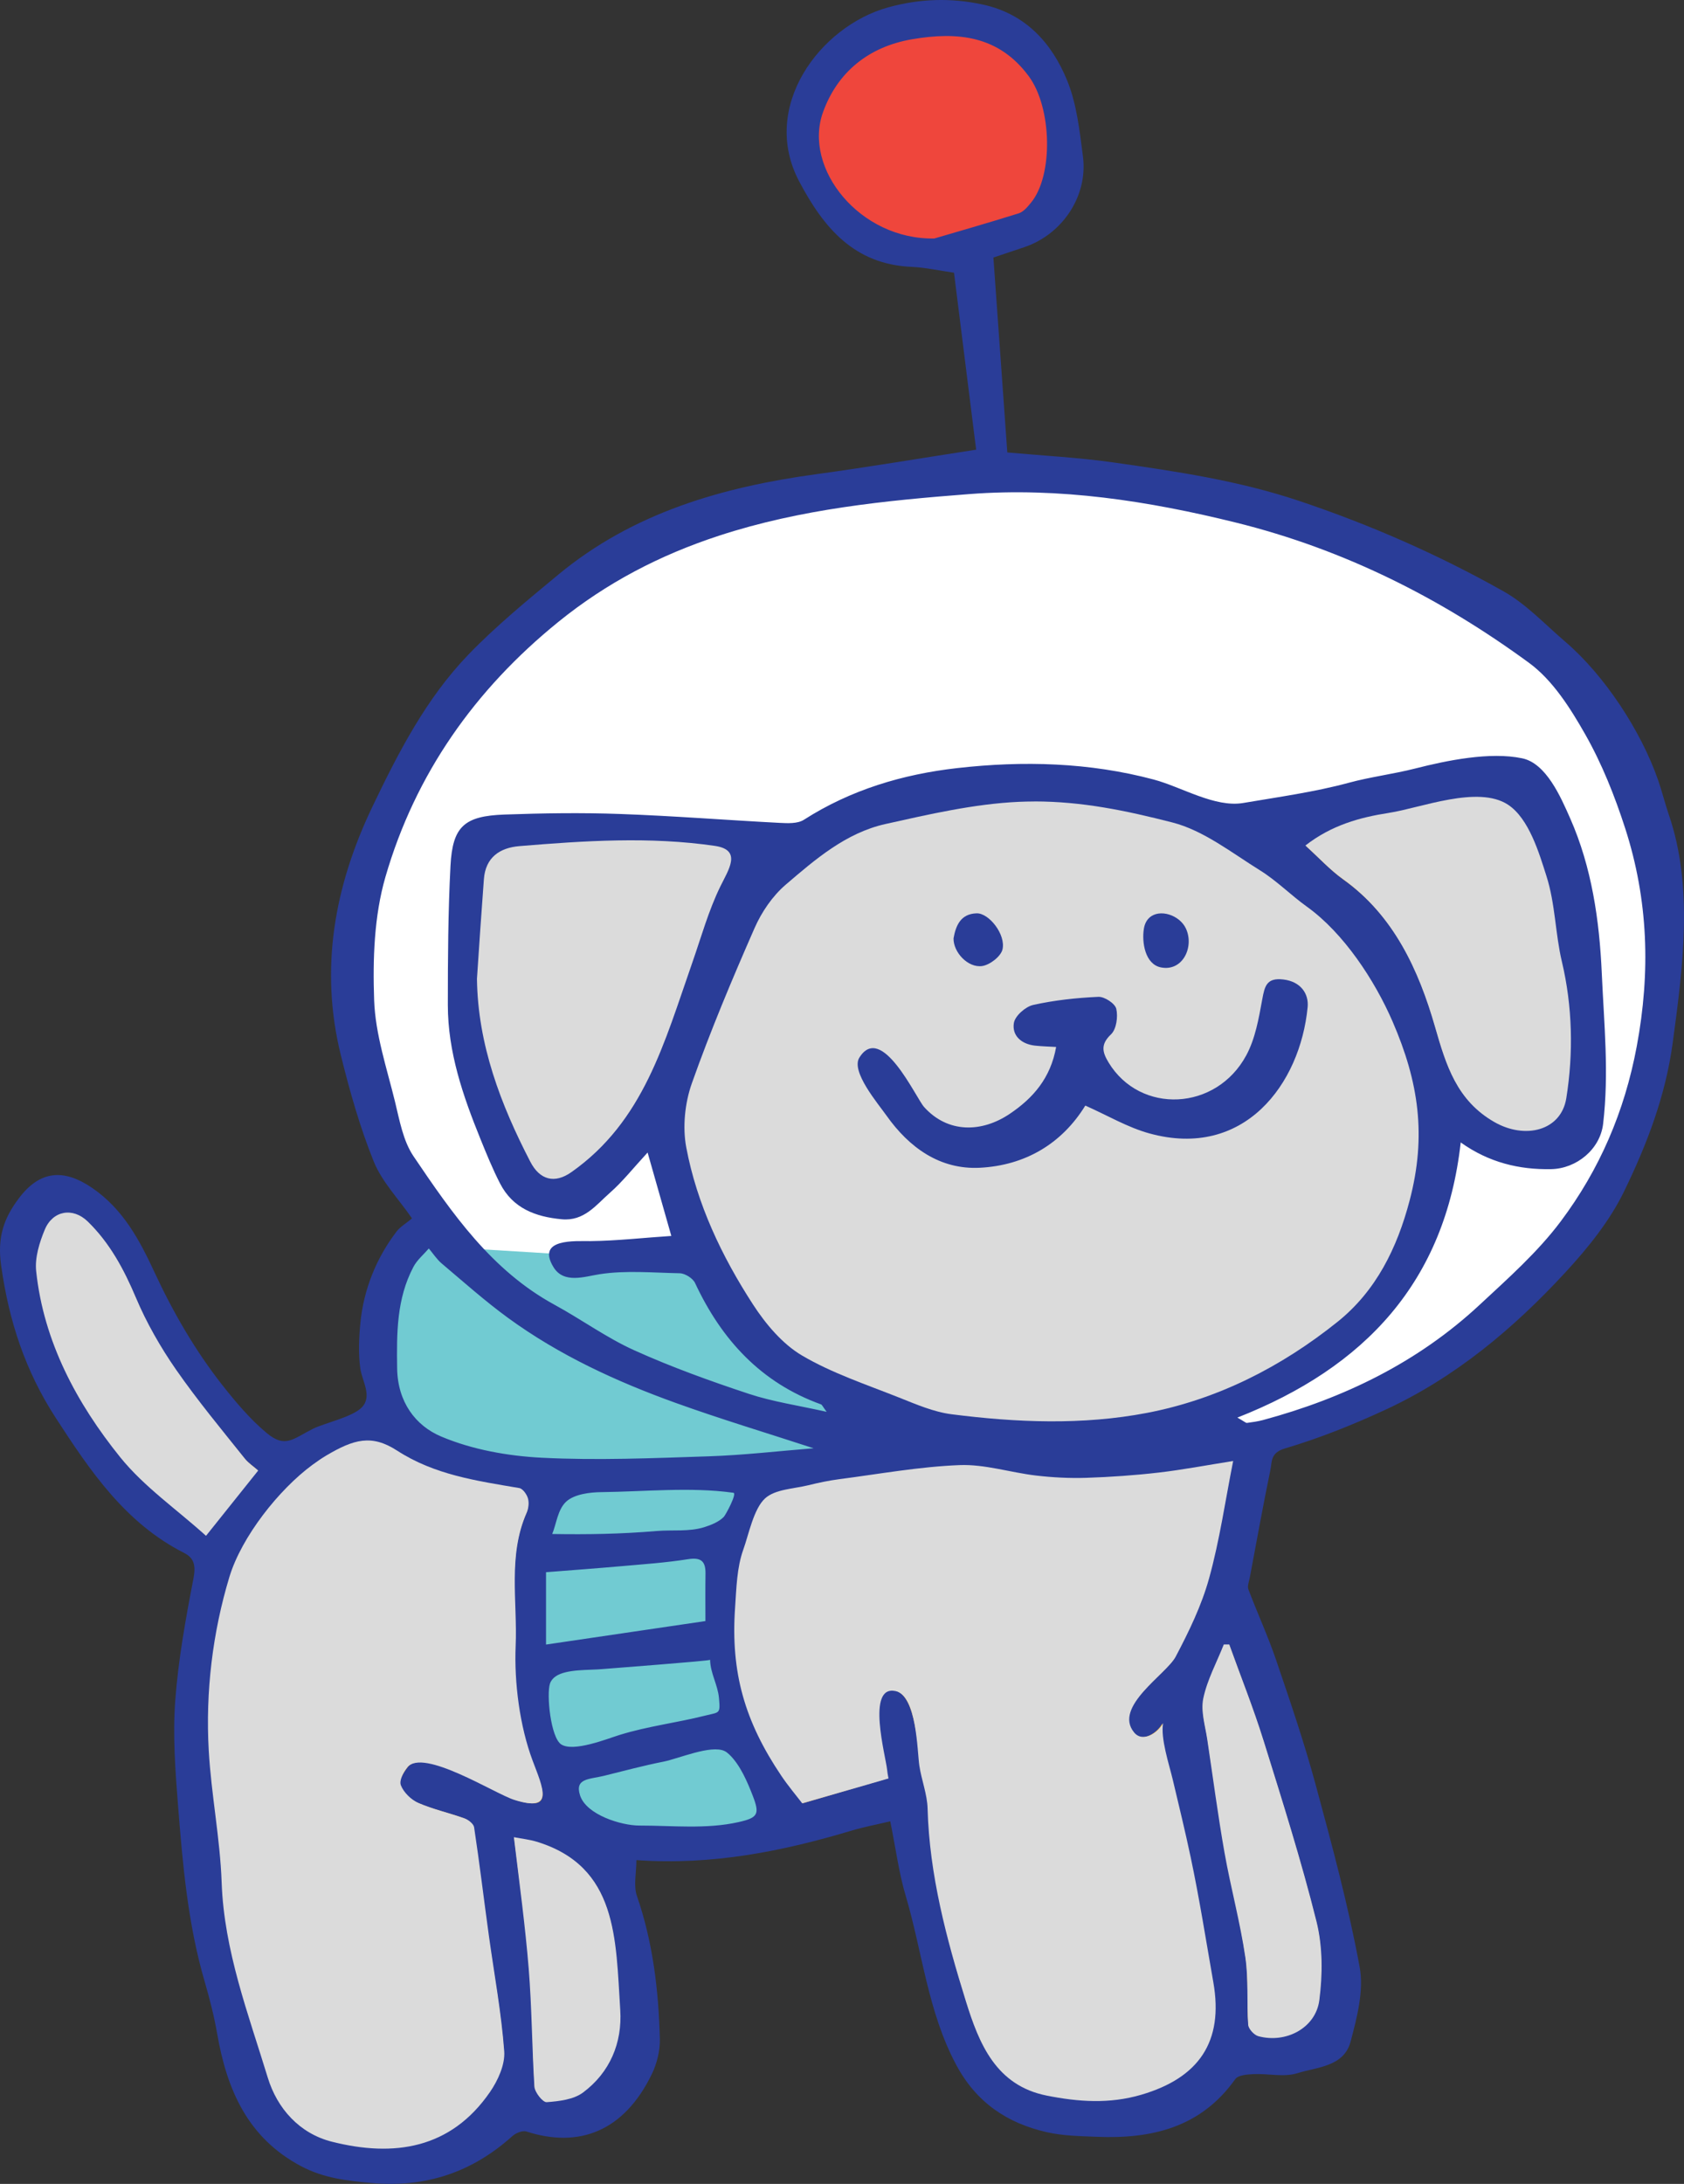 <svg version="1.1" xmlns="http://www.w3.org/2000/svg" xmlns:xlink="http://www.w3.org/1999/xlink" width="103.552" height="134.238" viewBox="0,0,103.552,134.238"><rect x="0" y="0" width="103.552" height="134.238" fill="#333333" stroke="none"/><g transform="translate(-188.256,-113.288)"><g data-paper-data="{&quot;isPaintingLayer&quot;:true}" stroke="none" stroke-linecap="butt" stroke-linejoin="miter" stroke-miterlimit="10" stroke-dasharray="" stroke-dashoffset="0" style="mix-blend-mode: normal"><g><path d="M248.41,201.6l-10.103,-0.6l-16.089,-5.875l-8.716,-8.925l-4.247,-15.094l6.127,-14.531l9.875,-8.775l10.36,-3.7l11.274,-1.6l11.666,0.9l12.225,3.2l12.252,5.9l5.778,8l0.997,4.6l0.996,8.378l-1.594,8.322l-4.184,8.1l-5.479,5.2l-9.065,5.1l-13.249,2.6l-8.824,-1.2" fill="#ffffff" fill-rule="evenodd" stroke-width="1"/><path d="M247.695,114.125l3.213,1.5l2.914,4.5l-0.822,6.15l-6.109,2.7l-5.896,-1.275l-3.461,-5.325l0.897,-4.05l4.558,-3.3l4.706,-0.9" fill="#ef463c" fill-rule="evenodd" stroke-width="1"/><path d="M283.259,163.55l2.54,11.4v8.175l-4.856,0.9l-4.184,-2.925l-0.897,5.625c0,0 -4.109,7.725 -4.259,7.95c-0.149,0.225 -7.097,4.575 -7.097,4.575l-1.719,2.25l3.138,-0.225l-1.195,5.325l-0.523,5.025l2.167,5.175l1.867,6.225l1.644,6.9l1.195,4.65l-0.672,3.6l-3.511,1.275l-2.84,-0.075l-3.063,2.625l-6.724,1.125l-4.341,-1.425l-3.038,-4.725l-2.632,-13.65l-4.782,1.575l-9.488,1.65l-4.184,0.075l0.821,2.025l0.972,8.175l-0.374,3.825l-3.81,2.55l-3.586,0.225l-6.052,2.7l-6.724,-0.75c0,0 -2.391,-2.325 -2.541,-2.55c-0.149,-0.225 -2.54,-7.65 -2.54,-7.65l-1.27,-7.95l0.897,-18.375l-2.914,-1.65l-5.006,-5.1l-3.81,-6.75l-0.747,-5.1l0.672,-2.325l2.54,-0.9l2.541,1.575l4.034,6.225l3.586,5.85l3.063,2.125l6.426,-2.05l7.994,3.3h9.563l10.492,-0.9l1.985,-2.55l-5.678,-3.375l-5.305,-6.975l-1.419,-4.725l-1.27,-3.225l-2.466,2.775c0,0 -3.063,2.55 -3.287,2.475c-0.224,-0.075 -2.391,-2.1 -2.391,-2.1l-2.839,-6.174l-0.373,-5.376v-9.3h19.798l4.208,-1.575l14.919,-1.275l10.609,1.95c0,0 13.897,-3.075 14.42,-3.15z" fill="#fcb322" fill-rule="evenodd" stroke-width="1"/><path d="M232.23,191.15c0,0 1.27,3.075 1.419,3.3c0.15,0.225 3.811,3.075 3.811,3.075l4.707,3.825l-7.173,2.775l-2.241,7.125l0.075,5.175l1.344,4.2l2.765,4.8l-7.92,1.35l-5.155,-0.975l-1.419,-1.8l-1.644,-6.225v-6.15l0.971,-5.625l0.075,-1.725l-8.667,-2.25c0,0 -1.27,-2.625 -1.195,-2.925c0.074,-0.3 0,-6 0,-6l1.345,-3.3l9.787,0.6h7.172z" fill="#71cbd2" fill-rule="evenodd" stroke-width="1"/><path d="M213.593,188.181c-0.849,-1.227 -1.857,-2.262 -2.357,-3.502c-0.848,-2.105 -1.474,-4.316 -2.02,-6.526c-1.319,-5.332 -0.393,-10.413 1.945,-15.291c1.599,-3.338 3.302,-6.64 5.885,-9.324c1.708,-1.773 3.632,-3.347 5.531,-4.921c4.61,-3.821 10.101,-5.394 15.898,-6.185c3.185,-0.434 6.357,-0.972 9.806,-1.504c-0.446,-3.561 -0.902,-7.2 -1.362,-10.877c-0.959,-0.137 -1.78,-0.324 -2.606,-0.359c-3.531,-0.153 -5.411,-2.403 -6.919,-5.263c-2.418,-4.584 1.295,-9.533 5.474,-10.687c1.952,-0.539 3.854,-0.599 5.812,-0.176c2.629,0.566 4.251,2.352 5.199,4.675c0.59,1.447 0.764,3.089 0.969,4.664c0.317,2.432 -1.266,4.788 -3.605,5.576c-0.595,0.199 -1.19,0.399 -1.901,0.637c0.285,3.986 0.568,7.968 0.855,11.981c2.175,0.198 4.368,0.308 6.534,0.616c3.842,0.546 7.67,1.111 11.391,2.356c4.378,1.465 8.577,3.307 12.584,5.562c1.409,0.793 2.566,2.045 3.815,3.113c2.404,2.058 4.648,5.478 5.691,8.483c0.25,0.72 0.425,1.443 0.666,2.146c1.52,4.432 0.86,9.387 0.239,13.993c-0.443,3.292 -1.593,6.272 -2.995,9.156c-0.881,1.813 -2.214,3.464 -3.593,4.959c-3.192,3.46 -6.781,6.472 -11.089,8.463c-2.002,0.926 -4.069,1.753 -6.179,2.378c-0.89,0.264 -0.782,0.81 -0.888,1.325c-0.454,2.198 -0.851,4.408 -1.266,6.615c-0.045,0.238 -0.162,0.516 -0.087,0.715c0.55,1.454 1.202,2.868 1.703,4.337c0.863,2.536 1.731,5.077 2.431,7.66c1.007,3.716 2.014,7.443 2.71,11.223c0.267,1.451 -0.163,3.102 -0.559,4.586c-0.412,1.545 -2.062,1.557 -3.273,1.938c-0.822,0.258 -1.794,0.015 -2.696,0.056c-0.386,0.018 -0.945,0.059 -1.121,0.307c-2.113,2.976 -5.138,3.686 -8.514,3.546c-1.031,-0.042 -2.084,-0.057 -3.082,-0.285c-2.429,-0.554 -4.322,-1.82 -5.558,-4.127c-1.756,-3.274 -2.084,-6.945 -3.116,-10.417c-0.416,-1.404 -0.604,-2.876 -0.945,-4.563c-0.792,0.188 -1.61,0.342 -2.403,0.579c-4.247,1.27 -8.55,2.134 -13.207,1.806c0,0.778 -0.189,1.564 0.033,2.208c0.985,2.854 1.332,5.801 1.409,8.785c0.018,0.719 -0.179,1.509 -0.494,2.159c-1.715,3.537 -4.495,4.569 -7.709,3.53c-0.239,-0.077 -0.653,0.09 -0.864,0.28c-2.478,2.229 -5.333,3.187 -8.669,2.884c-1.506,-0.136 -2.933,-0.297 -4.313,-1.026c-3.3,-1.744 -4.574,-4.705 -5.173,-8.151c-0.189,-1.087 -0.465,-2.163 -0.774,-3.223c-1.034,-3.545 -1.348,-7.2 -1.636,-10.853c-0.166,-2.118 -0.324,-4.264 -0.169,-6.375c0.184,-2.526 0.641,-5.038 1.121,-7.53c0.148,-0.769 0.058,-1.25 -0.575,-1.57c-3.617,-1.833 -5.773,-5.037 -7.897,-8.307c-1.868,-2.878 -2.884,-5.963 -3.357,-9.383c-0.239,-1.722 0.168,-2.875 1.082,-4.094c1.295,-1.728 2.767,-1.859 4.541,-0.637c1.895,1.305 2.901,3.209 3.819,5.187c1.133,2.441 2.494,4.794 4.158,6.911c0.819,1.04 1.71,2.101 2.73,2.95c1.149,0.96 1.626,0.355 2.853,-0.261c0.666,-0.335 2.426,-0.717 3,-1.313c0.659,-0.684 0.019,-1.603 -0.093,-2.387c-0.128,-0.893 -0.083,-1.924 0.006,-2.823c0.202,-2.045 0.981,-3.977 2.228,-5.605c0.219,-0.287 0.559,-0.479 0.946,-0.8zM264.344,200.424c0.452,0.256 0.527,0.336 0.589,0.327c0.332,-0.046 0.667,-0.09 0.99,-0.177c4.975,-1.343 9.512,-3.542 13.315,-7.079c1.749,-1.626 3.572,-3.24 4.994,-5.137c2.378,-3.174 3.919,-6.734 4.668,-10.739c0.86,-4.596 0.709,-9.03 -0.71,-13.421c-0.642,-1.984 -1.428,-3.962 -2.454,-5.768c-0.915,-1.61 -1.998,-3.327 -3.448,-4.391c-5.444,-3.99 -11.392,-6.983 -18.012,-8.624c-5.411,-1.34 -10.88,-2.182 -16.404,-1.758c-5.176,0.398 -10.365,0.912 -15.392,2.555c-3.653,1.194 -6.926,2.901 -9.891,5.303c-5.127,4.153 -8.802,9.354 -10.634,15.683c-0.694,2.398 -0.782,5.053 -0.692,7.575c0.074,2.087 0.774,4.16 1.279,6.218c0.282,1.154 0.5,2.422 1.142,3.37c2.375,3.511 4.795,7.016 8.665,9.124c1.658,0.903 3.205,2.034 4.917,2.806c2.282,1.029 4.652,1.883 7.031,2.671c1.471,0.487 3.028,0.712 4.791,1.108c-0.248,-0.333 -0.283,-0.435 -0.346,-0.458c-3.691,-1.33 -6.114,-3.969 -7.746,-7.461c-0.137,-0.293 -0.618,-0.593 -0.945,-0.599c-1.623,-0.031 -3.319,-0.191 -4.925,0.059c-0.927,0.144 -2.201,0.605 -2.835,-0.435c-1.093,-1.791 1.378,-1.59 2.272,-1.6c1.647,-0.018 3.328,-0.213 4.974,-0.318c-0.501,-1.762 -0.948,-3.332 -1.459,-5.127c-0.887,0.961 -1.536,1.788 -2.312,2.47c-0.854,0.75 -1.586,1.763 -2.969,1.632c-1.619,-0.152 -3.006,-0.673 -3.792,-2.201c-0.456,-0.887 -0.834,-1.816 -1.209,-2.741c-1.073,-2.643 -2.001,-5.335 -2.002,-8.231c0,-2.852 0.015,-5.708 0.163,-8.554c0.127,-2.415 0.844,-3.061 3.318,-3.15c2.366,-0.085 4.741,-0.12 7.106,-0.035c3.271,0.116 6.536,0.377 9.804,0.546c0.503,0.026 1.116,0.058 1.502,-0.189c2.89,-1.848 6.08,-2.798 9.432,-3.178c4.056,-0.46 8.127,-0.35 12.08,0.704c1.727,0.461 3.758,1.738 5.508,1.441c2.135,-0.364 4.382,-0.672 6.474,-1.239c1.348,-0.366 2.742,-0.535 4.106,-0.882c1.931,-0.491 4.589,-1.042 6.574,-0.624c1.471,0.31 2.358,2.353 2.951,3.697c1.324,2.999 1.795,6.26 1.94,9.512c0.141,3.159 0.451,6.111 0.083,9.259c-0.184,1.565 -1.634,2.754 -3.197,2.784c-1.957,0.039 -3.83,-0.405 -5.56,-1.642c-0.957,8.56 -5.874,13.824 -13.734,16.914zM250.904,162.622c-2.746,0.126 -5.506,0.763 -8.171,1.357c-2.437,0.544 -4.301,2.158 -6.128,3.723c-0.807,0.692 -1.475,1.674 -1.906,2.657c-1.377,3.136 -2.709,6.299 -3.852,9.527c-0.426,1.206 -0.576,2.671 -0.341,3.922c0.656,3.487 2.179,6.681 4.099,9.638c0.779,1.201 1.802,2.416 3.005,3.125c1.848,1.087 3.936,1.772 5.945,2.571c1.049,0.416 2.124,0.886 3.226,1.027c3.992,0.511 8.021,0.678 11.987,-0.082c4.349,-0.833 8.242,-2.813 11.692,-5.577c2.372,-1.9 3.661,-4.517 4.43,-7.445c1.05,-3.992 0.554,-7.269 -1.045,-10.964c-1.101,-2.544 -3.002,-5.43 -5.264,-7.051c-0.984,-0.705 -1.851,-1.589 -2.876,-2.225c-1.742,-1.081 -3.46,-2.446 -5.38,-2.937c-2.861,-0.732 -5.525,-1.288 -8.471,-1.288c-0.315,0 -0.633,0.008 -0.95,0.022zM242.844,222.6c0.005,0.029 -0.059,-0.249 -0.087,-0.531c-0.079,-0.812 -1.29,-5.264 0.533,-4.873c1.317,0.284 1.41,3.731 1.548,4.639c0.131,0.87 0.479,1.725 0.502,2.593c0.11,4.077 1.118,7.976 2.316,11.825c0.811,2.606 1.833,5.178 4.964,5.797c1.924,0.381 3.825,0.53 5.808,-0.055c3.521,-1.038 5.041,-3.237 4.401,-6.889c-0.449,-2.563 -0.864,-5.132 -1.403,-7.676c-0.337,-1.593 -0.729,-3.173 -1.106,-4.757c-0.222,-0.934 -0.756,-2.512 -0.591,-3.453c-0.247,0.521 -1.22,1.253 -1.783,0.57c-1.299,-1.576 1.994,-3.568 2.561,-4.642c0.814,-1.541 1.6,-3.144 2.062,-4.815c0.655,-2.363 1.008,-4.812 1.485,-7.203c-1.68,0.267 -3.116,0.546 -4.565,0.714c-1.475,0.171 -2.96,0.279 -4.445,0.328c-1.027,0.034 -2.067,-0.019 -3.089,-0.138c-1.569,-0.185 -3.138,-0.702 -4.69,-0.641c-2.468,0.096 -4.924,0.542 -7.383,0.861c-0.636,0.083 -1.27,0.216 -1.894,0.37c-0.91,0.223 -2.03,0.24 -2.651,0.801c-0.709,0.642 -1.01,2.236 -1.333,3.131c-0.407,1.126 -0.423,2.392 -0.506,3.586c-0.278,4 0.616,6.978 2.849,10.295c0.413,0.615 0.899,1.182 1.287,1.688c1.682,-0.492 3.344,-0.978 5.21,-1.525zM208.334,202.801c-0.282,0.167 -0.555,0.356 -0.859,0.579c-2.046,1.504 -4.332,4.399 -5.084,6.878c-1.032,3.405 -1.456,7.035 -1.251,10.642c0.153,2.699 0.694,5.378 0.789,8.076c0.149,4.196 1.613,8.053 2.809,11.97c0.577,1.893 1.932,3.434 3.934,3.938c3.807,0.96 7.281,0.456 9.7,-3.059c0.487,-0.708 0.926,-1.681 0.866,-2.493c-0.175,-2.364 -0.62,-4.71 -0.947,-7.063c-0.309,-2.227 -0.591,-4.458 -0.929,-6.68c-0.032,-0.209 -0.348,-0.454 -0.583,-0.538c-0.94,-0.338 -1.928,-0.552 -2.841,-0.948c-0.443,-0.192 -0.91,-0.623 -1.078,-1.059c-0.112,-0.291 0.22,-0.831 0.481,-1.156c0.965,-1.201 5.388,1.656 6.582,2.033c2.52,0.797 1.655,-0.748 1.036,-2.398c-0.796,-2.123 -1.125,-4.786 -1.029,-7.041c0.115,-2.718 -0.476,-5.535 0.69,-8.177c0.113,-0.258 0.154,-0.608 0.078,-0.871c-0.072,-0.249 -0.316,-0.596 -0.53,-0.633c-2.621,-0.446 -5.189,-0.803 -7.499,-2.3c-1.573,-1.02 -2.66,-0.687 -4.335,0.3zM217.634,173.465c0.053,4.052 1.44,7.687 3.254,11.187c0.584,1.129 1.489,1.357 2.509,0.639c4.449,-3.127 5.661,-7.88 7.386,-12.809c0.549,-1.568 1.006,-3.183 1.737,-4.679c0.505,-1.033 1.351,-2.232 -0.332,-2.478c-3.994,-0.584 -7.982,-0.313 -11.969,0.017c-1.214,0.1 -2.072,0.69 -2.173,2.016c-0.154,2.035 -0.276,4.071 -0.412,6.107zM268.564,165.292c0.832,0.753 1.51,1.496 2.31,2.067c3.119,2.229 4.624,5.516 5.627,9.003c0.679,2.364 1.317,4.527 3.632,5.851c1.886,1.078 4.081,0.55 4.402,-1.459c0.446,-2.782 0.363,-5.62 -0.288,-8.36c-0.406,-1.705 -0.389,-3.514 -0.939,-5.23c-0.44,-1.377 -1.047,-3.517 -2.346,-4.369c-1.847,-1.211 -5.332,0.207 -7.278,0.505c-1.801,0.278 -3.508,0.74 -5.12,1.992zM245.71,127.947c1.21,-0.356 3.209,-0.926 5.193,-1.547c0.29,-0.091 0.539,-0.398 0.75,-0.653c1.382,-1.67 1.296,-5.837 -0.139,-7.777c-1.849,-2.499 -4.379,-2.748 -7.178,-2.268c-2.689,0.462 -4.593,2.042 -5.471,4.48c-1.249,3.462 2.274,7.852 6.845,7.765zM238.286,202.309c-2.876,-0.939 -5.706,-1.789 -8.483,-2.789c-3.641,-1.311 -7.153,-2.927 -10.299,-5.219c-1.42,-1.035 -2.737,-2.211 -4.082,-3.346c-0.307,-0.259 -0.534,-0.614 -0.797,-0.926c-0.32,0.373 -0.72,0.703 -0.945,1.128c-1.037,1.959 -1.034,4.071 -1.003,6.238c0.03,2.073 1.132,3.528 2.71,4.193c1.912,0.807 4.093,1.195 6.181,1.303c3.409,0.174 6.838,0.026 10.257,-0.087c2.161,-0.07 4.316,-0.325 6.461,-0.495zM204.093,203.647c-0.269,-0.236 -0.593,-0.447 -0.823,-0.735c-1.434,-1.794 -2.929,-3.546 -4.239,-5.428c-0.948,-1.363 -1.766,-2.85 -2.412,-4.38c-0.736,-1.744 -1.598,-3.371 -2.952,-4.687c-0.916,-0.891 -2.14,-0.681 -2.629,0.494c-0.329,0.789 -0.61,1.718 -0.522,2.543c0.457,4.341 2.486,8.059 5.15,11.362c1.466,1.817 3.454,3.212 5.241,4.828c1.124,-1.409 2.126,-2.668 3.186,-3.997zM263.853,214.416c-0.111,0 -0.222,0 -0.333,-0.001c-0.434,1.1 -1.014,2.17 -1.253,3.313c-0.164,0.785 0.122,1.674 0.248,2.51c0.346,2.305 0.679,4.612 1.085,6.906c0.379,2.145 0.928,4.262 1.243,6.415c0.199,1.359 0.076,2.763 0.171,4.14c0.018,0.253 0.358,0.626 0.615,0.697c1.685,0.462 3.511,-0.483 3.737,-2.203c0.206,-1.58 0.2,-3.289 -0.182,-4.824c-0.929,-3.727 -2.094,-7.397 -3.238,-11.066c-0.618,-1.987 -1.39,-3.926 -2.093,-5.887zM219.875,226.261c0.338,2.817 0.73,5.418 0.942,8.035c0.194,2.393 0.164,4.805 0.314,7.204c0.021,0.351 0.51,0.971 0.746,0.954c0.757,-0.055 1.638,-0.159 2.217,-0.588c1.654,-1.229 2.393,-3.033 2.262,-5.061c-0.282,-4.356 -0.091,-8.755 -5.119,-10.273c-0.403,-0.122 -0.829,-0.169 -1.362,-0.271zM233.092,221.124c-0.094,-0.089 -0.188,-0.159 -0.282,-0.204c-0.836,-0.4 -2.829,0.469 -3.755,0.652c-1.233,0.245 -2.447,0.57 -3.667,0.873c-0.878,0.217 -1.806,0.137 -1.464,1.199c0.385,1.2 2.546,1.857 3.644,1.856c2.014,-0.002 4.108,0.235 6.094,-0.21c1.197,-0.268 1.319,-0.486 0.891,-1.598c-0.332,-0.861 -0.781,-1.923 -1.461,-2.568zM221.832,214.375c3.368,-0.496 6.444,-0.95 9.802,-1.444c0,-0.935 -0.011,-1.923 0.004,-2.913c0.012,-0.777 -0.283,-1.017 -1.088,-0.889c-1.353,0.215 -2.726,0.308 -4.094,0.429c-1.51,0.134 -3.022,0.243 -4.624,0.37c0,1.435 0,2.875 0,4.447zM222.425,216.33c-0.162,0.111 -0.284,0.254 -0.348,0.439c-0.227,0.657 0.04,3.318 0.687,3.742c0.757,0.493 2.836,-0.347 3.599,-0.583c1.728,-0.535 3.509,-0.745 5.265,-1.188c0.876,-0.221 0.929,-0.08 0.838,-1.086c-0.072,-0.803 -0.533,-1.528 -0.545,-2.341c0.001,0.067 -6.142,0.524 -6.592,0.567c-0.844,0.082 -2.227,-0.014 -2.904,0.45zM233.307,205.039c-2.589,-0.358 -5.467,-0.062 -8.087,-0.033c-0.65,0.008 -1.65,0.113 -2.158,0.593c-0.519,0.492 -0.587,1.347 -0.85,1.98c2.182,0.036 4.22,0.003 6.427,-0.184c0.96,-0.081 1.993,0.058 2.926,-0.236c0.404,-0.127 0.896,-0.32 1.199,-0.633c0.111,-0.114 0.835,-1.452 0.587,-1.482c-0.015,-0.001 -0.03,-0.003 -0.044,-0.005z" fill="#2a3d98" fill-rule="nonzero" stroke-width="1"/><path d="M200.924,207.691c-1.787,-1.616 -3.807,-3.01 -5.273,-4.827c-2.664,-3.303 -4.714,-7.103 -5.171,-11.444c-0.088,-0.825 0.201,-1.761 0.53,-2.55c0.489,-1.175 1.724,-1.391 2.64,-0.5c1.354,1.316 2.227,2.94 2.963,4.684c0.646,1.53 1.521,3.059 2.469,4.422c1.31,1.882 2.793,3.674 4.227,5.468c0.23,0.288 0.554,0.499 0.823,0.735c-1.06,1.329 -2.083,2.602 -3.207,4.011z" data-paper-data="{&quot;noHover&quot;:false,&quot;origItem&quot;:[&quot;Path&quot;,{&quot;applyMatrix&quot;:true,&quot;segments&quot;:[[[204.093,203.647],[-1.06,1.329],[-0.269,-0.236]],[[203.27,202.912],[0.23,0.288],[-1.434,-1.794]],[[199.031,197.484],[1.31,1.882],[-0.948,-1.363]],[[196.619,193.104],[0.646,1.53],[-0.736,-1.744]],[[193.667,188.417],[1.354,1.316],[-0.916,-0.891]],[[191.038,188.911],[0.489,-1.175],[-0.329,0.789]],[[190.516,191.454],[-0.088,-0.825],[0.457,4.341]],[[195.666,202.816],[-2.664,-3.303],[1.466,1.817]],[[200.907,207.644],[-1.787,-1.616],[1.124,-1.409]]],&quot;closed&quot;:true,&quot;fillColor&quot;:[0,0,0,1],&quot;fillRule&quot;:&quot;evenodd&quot;}]}" fill="#dbdbdb" fill-rule="evenodd" stroke-width="0.5"/><path d="M221.225,226.483c5.028,1.518 4.889,5.996 5.171,10.352c0.131,2.028 -0.641,3.851 -2.295,5.08c-0.579,0.429 -1.474,0.533 -2.231,0.588c-0.236,0.017 -0.731,-0.604 -0.752,-0.955c-0.15,-2.399 -0.157,-4.861 -0.351,-7.253c-0.212,-2.617 -0.573,-5.263 -0.911,-8.08c0.533,0.102 0.966,0.147 1.369,0.269z" data-paper-data="{&quot;noHover&quot;:false,&quot;origItem&quot;:[&quot;Path&quot;,{&quot;applyMatrix&quot;:true,&quot;segments&quot;:[[[219.875,226.261],[0.533,0.102],[0.338,2.817]],[[220.817,234.296],[-0.212,-2.617],[0.194,2.393]],[[221.131,241.5],[-0.15,-2.399],[0.021,0.351]],[[221.877,242.454],[-0.236,0.017],[0.757,-0.055]],[[224.094,241.866],[-0.579,0.429],[1.654,-1.229]],[[226.356,236.805],[0.131,2.028],[-0.282,-4.356]],[[221.237,226.532],[5.028,1.518],[-0.403,-0.122]]],&quot;closed&quot;:true,&quot;fillColor&quot;:[0,0,0,1],&quot;fillRule&quot;:&quot;evenodd&quot;}]}" fill="#dbdbdb" fill-rule="evenodd" stroke-width="0.5"/><path d="M212.672,202.451c2.31,1.497 4.896,1.859 7.517,2.305c0.214,0.037 0.46,0.385 0.532,0.634c0.076,0.263 0.036,0.613 -0.077,0.871c-1.166,2.642 -0.564,5.467 -0.679,8.185c-0.096,2.255 0.248,4.944 1.044,7.067c0.619,1.65 1.385,3.204 -1.135,2.407c-1.194,-0.377 -5.605,-3.2 -6.57,-1.999c-0.261,0.325 -0.508,0.815 -0.396,1.106c0.168,0.436 0.637,0.894 1.08,1.086c0.913,0.396 1.9,0.613 2.84,0.951c0.235,0.084 0.55,0.332 0.582,0.541c0.338,2.222 0.604,4.476 0.913,6.703c0.327,2.353 0.763,4.705 0.938,7.069c0.06,0.812 -0.383,1.787 -0.87,2.495c-2.419,3.515 -5.917,4.022 -9.724,3.062c-2.002,-0.504 -3.369,-2.048 -3.946,-3.941c-1.196,-3.917 -2.686,-7.796 -2.835,-11.992c-0.095,-2.698 -0.641,-5.415 -0.794,-8.114c-0.205,-3.607 0.239,-7.266 1.271,-10.671c0.752,-2.479 3.056,-5.382 5.102,-6.886c0.304,-0.223 0.579,-0.412 0.861,-0.579c1.675,-0.987 2.772,-1.32 4.345,-0.3z" data-paper-data="{&quot;noHover&quot;:false,&quot;origItem&quot;:[&quot;Path&quot;,{&quot;applyMatrix&quot;:true,&quot;segments&quot;:[[[208.334,202.801],[1.675,-0.987],[-0.282,0.167]],[[207.475,203.38],[0.304,-0.223],[-2.046,1.504]],[[202.391,210.258],[0.752,-2.479],[-1.032,3.405]],[[201.14,220.9],[-0.205,-3.607],[0.153,2.699]],[[201.929,228.976],[-0.095,-2.698],[0.149,4.196]],[[204.738,240.946],[-1.196,-3.917],[0.577,1.893]],[[208.672,244.884],[-2.002,-0.504],[3.807,0.96]],[[218.372,241.825],[-2.419,3.515],[0.487,-0.708]],[[219.238,239.332],[0.06,0.812],[-0.175,-2.364]],[[218.291,232.269],[0.327,2.353],[-0.309,-2.227]],[[217.362,225.589],[0.338,2.222],[-0.032,-0.209]],[[216.779,225.051],[0.235,0.084],[-0.94,-0.338]],[[213.938,224.103],[0.913,0.396],[-0.443,-0.192]],[[212.86,223.044],[0.168,0.436],[-0.112,-0.291]],[[213.341,221.888],[-0.261,0.325],[0.965,-1.201]],[[219.923,223.921],[-1.194,-0.377],[2.52,0.797]],[[220.959,221.523],[0.619,1.65],[-0.796,-2.123]],[[219.93,214.482],[-0.096,2.255],[0.115,-2.718]],[[220.62,206.305],[-1.166,2.642],[0.113,-0.258]],[[220.698,205.434],[0.076,0.263],[-0.072,-0.249]],[[220.168,204.801],[0.214,0.037],[-2.621,-0.446]],[[212.669,202.501],[2.31,1.497],[-1.573,-1.02]]],&quot;closed&quot;:true,&quot;fillColor&quot;:[0,0,0,1],&quot;fillRule&quot;:&quot;evenodd&quot;}]}" fill="#dbdbdb" fill-rule="evenodd" stroke-width="0.5"/><path d="M265.947,220.253c1.144,3.669 2.336,7.43 3.265,11.157c0.382,1.535 0.377,3.25 0.171,4.83c-0.226,1.72 -2.07,2.668 -3.755,2.206c-0.257,-0.071 -0.6,-0.444 -0.618,-0.697c-0.095,-1.377 0.025,-2.781 -0.174,-4.14c-0.315,-2.153 -0.905,-4.305 -1.284,-6.45c-0.406,-2.294 -0.715,-4.659 -1.061,-6.964c-0.126,-0.836 -0.407,-1.727 -0.243,-2.512c0.239,-1.143 0.828,-2.216 1.262,-3.316c0.111,0.001 0.223,0.001 0.334,0.001c0.703,1.961 1.484,3.899 2.102,5.886z" data-paper-data="{&quot;noHover&quot;:false,&quot;origItem&quot;:[&quot;Path&quot;,{&quot;applyMatrix&quot;:true,&quot;segments&quot;:[[[263.853,214.416],[0.703,1.961],[-0.111,0]],[[263.52,214.415],[0.111,0.001],[-0.434,1.1]],[[262.267,217.728],[0.239,-1.143],[-0.164,0.785]],[[262.515,220.238],[-0.126,-0.836],[0.346,2.305]],[[263.6,227.144],[-0.406,-2.294],[0.379,2.145]],[[264.843,233.559],[-0.315,-2.153],[0.199,1.359]],[[265.014,237.699],[-0.095,-1.377],[0.018,0.253]],[[265.629,238.396],[-0.257,-0.071],[1.685,0.462]],[[269.366,236.193],[-0.226,1.72],[0.206,-1.58]],[[269.184,231.369],[0.382,1.535],[-0.929,-3.727]],[[265.946,220.303],[1.144,3.669],[-0.618,-1.987]]],&quot;closed&quot;:true,&quot;fillColor&quot;:[0,0,0,1],&quot;fillRule&quot;:&quot;evenodd&quot;}]}" fill="#dbdbdb" fill-rule="evenodd" stroke-width="0.5"/><path d="M237.584,224.131c-0.388,-0.506 -0.874,-1.08 -1.287,-1.695c-2.233,-3.317 -3.118,-6.322 -2.84,-10.322c0.083,-1.194 0.104,-2.466 0.511,-3.592c0.323,-0.895 0.629,-2.494 1.338,-3.136c0.621,-0.561 1.746,-0.581 2.656,-0.804c0.624,-0.154 1.262,-0.289 1.898,-0.372c2.459,-0.319 4.933,-0.77 7.401,-0.866c1.552,-0.061 3.133,0.457 4.702,0.642c1.022,0.119 2.07,0.174 3.097,0.14c1.485,-0.049 2.979,-0.153 4.454,-0.324c1.449,-0.168 2.891,-0.443 4.571,-0.71c-0.477,2.391 -0.824,4.846 -1.479,7.209c-0.462,1.671 -1.243,3.28 -2.057,4.821c-0.567,1.074 -3.854,3.078 -2.555,4.654c0.563,0.683 1.536,-0.049 1.783,-0.57c-0.165,0.941 0.371,2.534 0.593,3.468c0.377,1.584 0.766,3.182 1.103,4.775c0.539,2.544 0.945,5.129 1.394,7.692c0.64,3.652 -0.895,5.863 -4.416,6.901c-1.983,0.585 -3.897,0.44 -5.821,0.059c-3.131,-0.619 -4.167,-3.19 -4.978,-5.796c-1.198,-3.849 -2.247,-7.776 -2.357,-11.853c-0.023,-0.868 -0.375,-1.756 -0.506,-2.626c-0.138,-0.908 -0.147,-4.308 -1.464,-4.592c-1.823,-0.391 -0.597,4.031 -0.518,4.843c0.028,0.282 0.092,0.556 0.087,0.527c-1.866,0.547 -3.628,1.038 -5.31,1.53z" data-paper-data="{&quot;noHover&quot;:false,&quot;origItem&quot;:[&quot;Path&quot;,{&quot;applyMatrix&quot;:true,&quot;segments&quot;:[[[242.844,222.6],[-1.866,0.547],[0.005,0.029]],[[242.757,222.069],[0.028,0.282],[-0.079,-0.812]],[[243.29,217.196],[-1.823,-0.391],[1.317,0.284]],[[244.838,221.835],[-0.138,-0.908],[0.131,0.87]],[[245.34,224.428],[-0.023,-0.868],[0.11,4.077]],[[247.656,236.253],[-1.198,-3.849],[0.811,2.606]],[[252.62,242.05],[-3.131,-0.619],[1.924,0.381]],[[258.428,241.995],[-1.983,0.585],[3.521,-1.038]],[[262.829,235.106],[0.64,3.652],[-0.449,-2.563]],[[261.426,227.43],[0.539,2.544],[-0.337,-1.593]],[[260.32,222.673],[0.377,1.584],[-0.222,-0.934]],[[259.729,219.22],[-0.165,0.941],[-0.247,0.521]],[[257.946,219.79],[0.563,0.683],[-1.299,-1.576]],[[260.507,215.148],[-0.567,1.074],[0.814,-1.541]],[[262.569,210.333],[-0.462,1.671],[0.655,-2.363]],[[264.054,203.13],[-0.477,2.391],[-1.68,0.267]],[[259.489,203.844],[1.449,-0.168],[-1.475,0.171]],[[255.044,204.172],[1.485,-0.049],[-1.027,0.034]],[[251.955,204.034],[1.022,0.119],[-1.569,-0.185]],[[247.265,203.393],[1.552,-0.061],[-2.468,0.096]],[[239.882,204.254],[2.459,-0.319],[-0.636,0.083]],[[237.988,204.624],[0.624,-0.154],[-0.91,0.223]],[[235.337,205.425],[0.621,-0.561],[-0.709,0.642]],[[234.004,208.556],[0.323,-0.895],[-0.407,1.126]],[[233.498,212.142],[0.083,-1.194],[-0.278,4]],[[236.347,222.437],[-2.233,-3.317],[0.413,0.615]],[[237.634,224.125],[-0.388,-0.506],[1.682,-0.492]]],&quot;closed&quot;:true,&quot;fillColor&quot;:[0,0,0,1],&quot;fillRule&quot;:&quot;evenodd&quot;}]}" fill="#dbdbdb" fill-rule="evenodd" stroke-width="0.5"/><path d="M273.669,163.252c1.946,-0.298 5.467,-1.714 7.314,-0.503c1.299,0.852 1.925,3.006 2.365,4.383c0.55,1.716 0.544,3.556 0.95,5.261c0.651,2.74 0.719,5.615 0.273,8.397c-0.321,2.009 -2.534,2.548 -4.42,1.47c-2.315,-1.324 -2.972,-3.484 -3.651,-5.848c-1.003,-3.487 -2.543,-6.857 -5.662,-9.086c-0.8,-0.571 -1.478,-1.314 -2.31,-2.067c1.612,-1.252 3.341,-1.728 5.142,-2.006z" data-paper-data="{&quot;noHover&quot;:false,&quot;origItem&quot;:[&quot;Path&quot;,{&quot;applyMatrix&quot;:true,&quot;segments&quot;:[[[268.564,165.292],[1.612,-1.252],[0.832,0.753]],[[270.874,167.359],[-0.8,-0.571],[3.119,2.229]],[[276.501,176.362],[-1.003,-3.487],[0.679,2.364]],[[280.133,182.213],[-2.315,-1.324],[1.886,1.078]],[[284.535,180.754],[-0.321,2.009],[0.446,-2.782]],[[284.247,172.394],[0.651,2.74],[-0.406,-1.705]],[[283.308,167.164],[0.55,1.716],[-0.44,-1.377]],[[280.962,162.795],[1.299,0.852],[-1.847,-1.211]],[[273.684,163.3],[1.946,-0.298],[-1.801,0.278]]],&quot;closed&quot;:true,&quot;fillColor&quot;:[0,0,0,1],&quot;fillRule&quot;:&quot;evenodd&quot;}]}" fill="#dbdbdb" fill-rule="evenodd" stroke-width="0.5"/><path d="M218.012,167.321c0.101,-1.326 0.97,-1.924 2.184,-2.024c3.987,-0.33 8.026,-0.598 12.02,-0.014c1.683,0.246 0.843,1.45 0.338,2.483c-0.731,1.496 -1.178,3.124 -1.727,4.692c-1.725,4.929 -2.991,9.755 -7.44,12.882c-1.02,0.718 -1.937,0.486 -2.521,-0.643c-1.814,-3.5 -3.228,-7.192 -3.281,-11.244c0.136,-2.036 0.273,-4.097 0.427,-6.132z" data-paper-data="{&quot;noHover&quot;:false,&quot;origItem&quot;:[&quot;Path&quot;,{&quot;applyMatrix&quot;:true,&quot;segments&quot;:[[[217.634,173.465],[0.136,-2.036],[0.053,4.052]],[[220.888,184.652],[-1.814,-3.5],[0.584,1.129]],[[223.397,185.291],[-1.02,0.718],[4.449,-3.127]],[[230.783,172.482],[-1.725,4.929],[0.549,-1.568]],[[232.52,167.803],[-0.731,1.496],[0.505,-1.033]],[[232.188,165.325],[1.683,0.246],[-3.994,-0.584]],[[220.219,165.342],[3.987,-0.33],[-1.214,0.1]],[[218.046,167.358],[0.101,-1.326],[-0.154,2.035]]],&quot;closed&quot;:true,&quot;fillColor&quot;:[0,0,0,1],&quot;fillRule&quot;:&quot;evenodd&quot;}]}" fill="#dbdbdb" fill-rule="evenodd" stroke-width="0.5"/><path d="M251.851,162.55c2.946,0 5.632,0.56 8.493,1.292c1.92,0.491 3.651,1.864 5.393,2.945c1.025,0.636 1.898,1.527 2.882,2.232c2.262,1.621 4.172,4.526 5.273,7.07c1.599,3.695 2.095,6.997 1.045,10.989c-0.769,2.928 -2.066,5.563 -4.438,7.463c-3.45,2.764 -7.368,4.762 -11.717,5.595c-3.966,0.76 -8.026,0.593 -12.018,0.082c-1.102,-0.141 -2.185,-0.614 -3.234,-1.03c-2.009,-0.799 -4.109,-1.493 -5.957,-2.58c-1.203,-0.709 -2.232,-1.932 -3.011,-3.133c-1.92,-2.957 -3.451,-6.173 -4.107,-9.66c-0.235,-1.251 -0.085,-2.725 0.341,-3.931c1.143,-3.228 2.482,-6.413 3.859,-9.549c0.431,-0.983 1.103,-1.971 1.91,-2.663c1.827,-1.565 3.704,-3.19 6.141,-3.734c2.665,-0.594 5.445,-1.237 8.191,-1.363c0.317,-0.014 0.637,-0.022 0.952,-0.022z" data-paper-data="{&quot;noHover&quot;:false,&quot;origItem&quot;:[&quot;Path&quot;,{&quot;applyMatrix&quot;:true,&quot;segments&quot;:[[[250.904,162.622],[0.317,-0.014],[-2.746,0.126]],[[242.733,163.979],[2.665,-0.594],[-2.437,0.544]],[[236.605,167.702],[1.827,-1.565],[-0.807,0.692]],[[234.699,170.359],[0.431,-0.983],[-1.377,3.136]],[[230.847,179.886],[1.143,-3.228],[-0.426,1.206]],[[230.506,183.808],[-0.235,-1.251],[0.656,3.487]],[[234.605,193.446],[-1.92,-2.957],[0.779,1.201]],[[237.61,196.571],[-1.203,-0.709],[1.848,1.087]],[[243.555,199.142],[-2.009,-0.799],[1.049,0.416]],[[246.781,200.169],[-1.102,-0.141],[3.992,0.511]],[[258.768,200.087],[-3.966,0.76],[4.349,-0.833]],[[270.46,194.51],[-3.45,2.764],[2.372,-1.9]],[[274.89,187.065],[-0.769,2.928],[1.05,-3.992]],[[273.845,176.101],[1.599,3.695],[-1.101,-2.544]],[[268.581,169.05],[2.262,1.621],[-0.984,-0.705]],[[265.705,166.825],[1.025,0.636],[-1.742,-1.081]],[[260.325,163.888],[1.92,0.491],[-2.861,-0.732]],[[251.854,162.6],[2.946,0],[-0.315,0]]],&quot;closed&quot;:true,&quot;fillColor&quot;:[0,0,0,1],&quot;fillRule&quot;:&quot;evenodd&quot;}]}" fill="#dbdbdb" fill-rule="evenodd" stroke-width="0.5"/></g><g fill="#2a3d98" fill-rule="evenodd" stroke-width="1"><path d="M254.994,181.245c-1.46,2.37 -3.728,3.68 -6.481,3.822c-2.448,0.126 -4.34,-1.226 -5.743,-3.204c-0.535,-0.756 -2.2,-2.708 -1.673,-3.561c1.361,-2.202 3.482,2.473 3.982,3.03c1.45,1.615 3.534,1.588 5.265,0.423c1.442,-0.969 2.515,-2.199 2.856,-4.112c-0.453,-0.028 -0.887,-0.036 -1.318,-0.085c-0.82,-0.096 -1.408,-0.614 -1.281,-1.39c0.072,-0.437 0.712,-1.001 1.184,-1.108c1.312,-0.292 2.668,-0.439 4.013,-0.499c0.375,-0.017 1.024,0.409 1.1,0.736c0.114,0.488 0.007,1.255 -0.323,1.568c-0.655,0.621 -0.536,1.096 -0.148,1.736c1.938,3.191 6.619,2.991 8.469,-0.453c0.551,-1.024 0.764,-2.26 0.977,-3.427c0.15,-0.816 0.266,-1.347 1.294,-1.227c1.079,0.126 1.576,0.882 1.498,1.698c-0.455,4.73 -3.905,9.375 -9.738,7.762c-1.334,-0.368 -2.568,-1.104 -3.933,-1.709z"/><path d="M258.939,169.692c0.624,-0.564 1.854,-0.161 2.241,0.67c0.523,1.124 -0.192,2.657 -1.537,2.39c-0.979,-0.195 -1.182,-1.552 -1.049,-2.372c0.049,-0.309 0.174,-0.535 0.345,-0.688z"/><path d="M246.891,170.964c0.135,-0.756 0.42,-1.508 1.421,-1.536c0.759,-0.021 1.801,1.305 1.59,2.216c-0.1,0.432 -0.777,0.955 -1.251,1.024c-0.868,0.125 -1.777,-0.843 -1.76,-1.704z"/></g></g></g></svg>